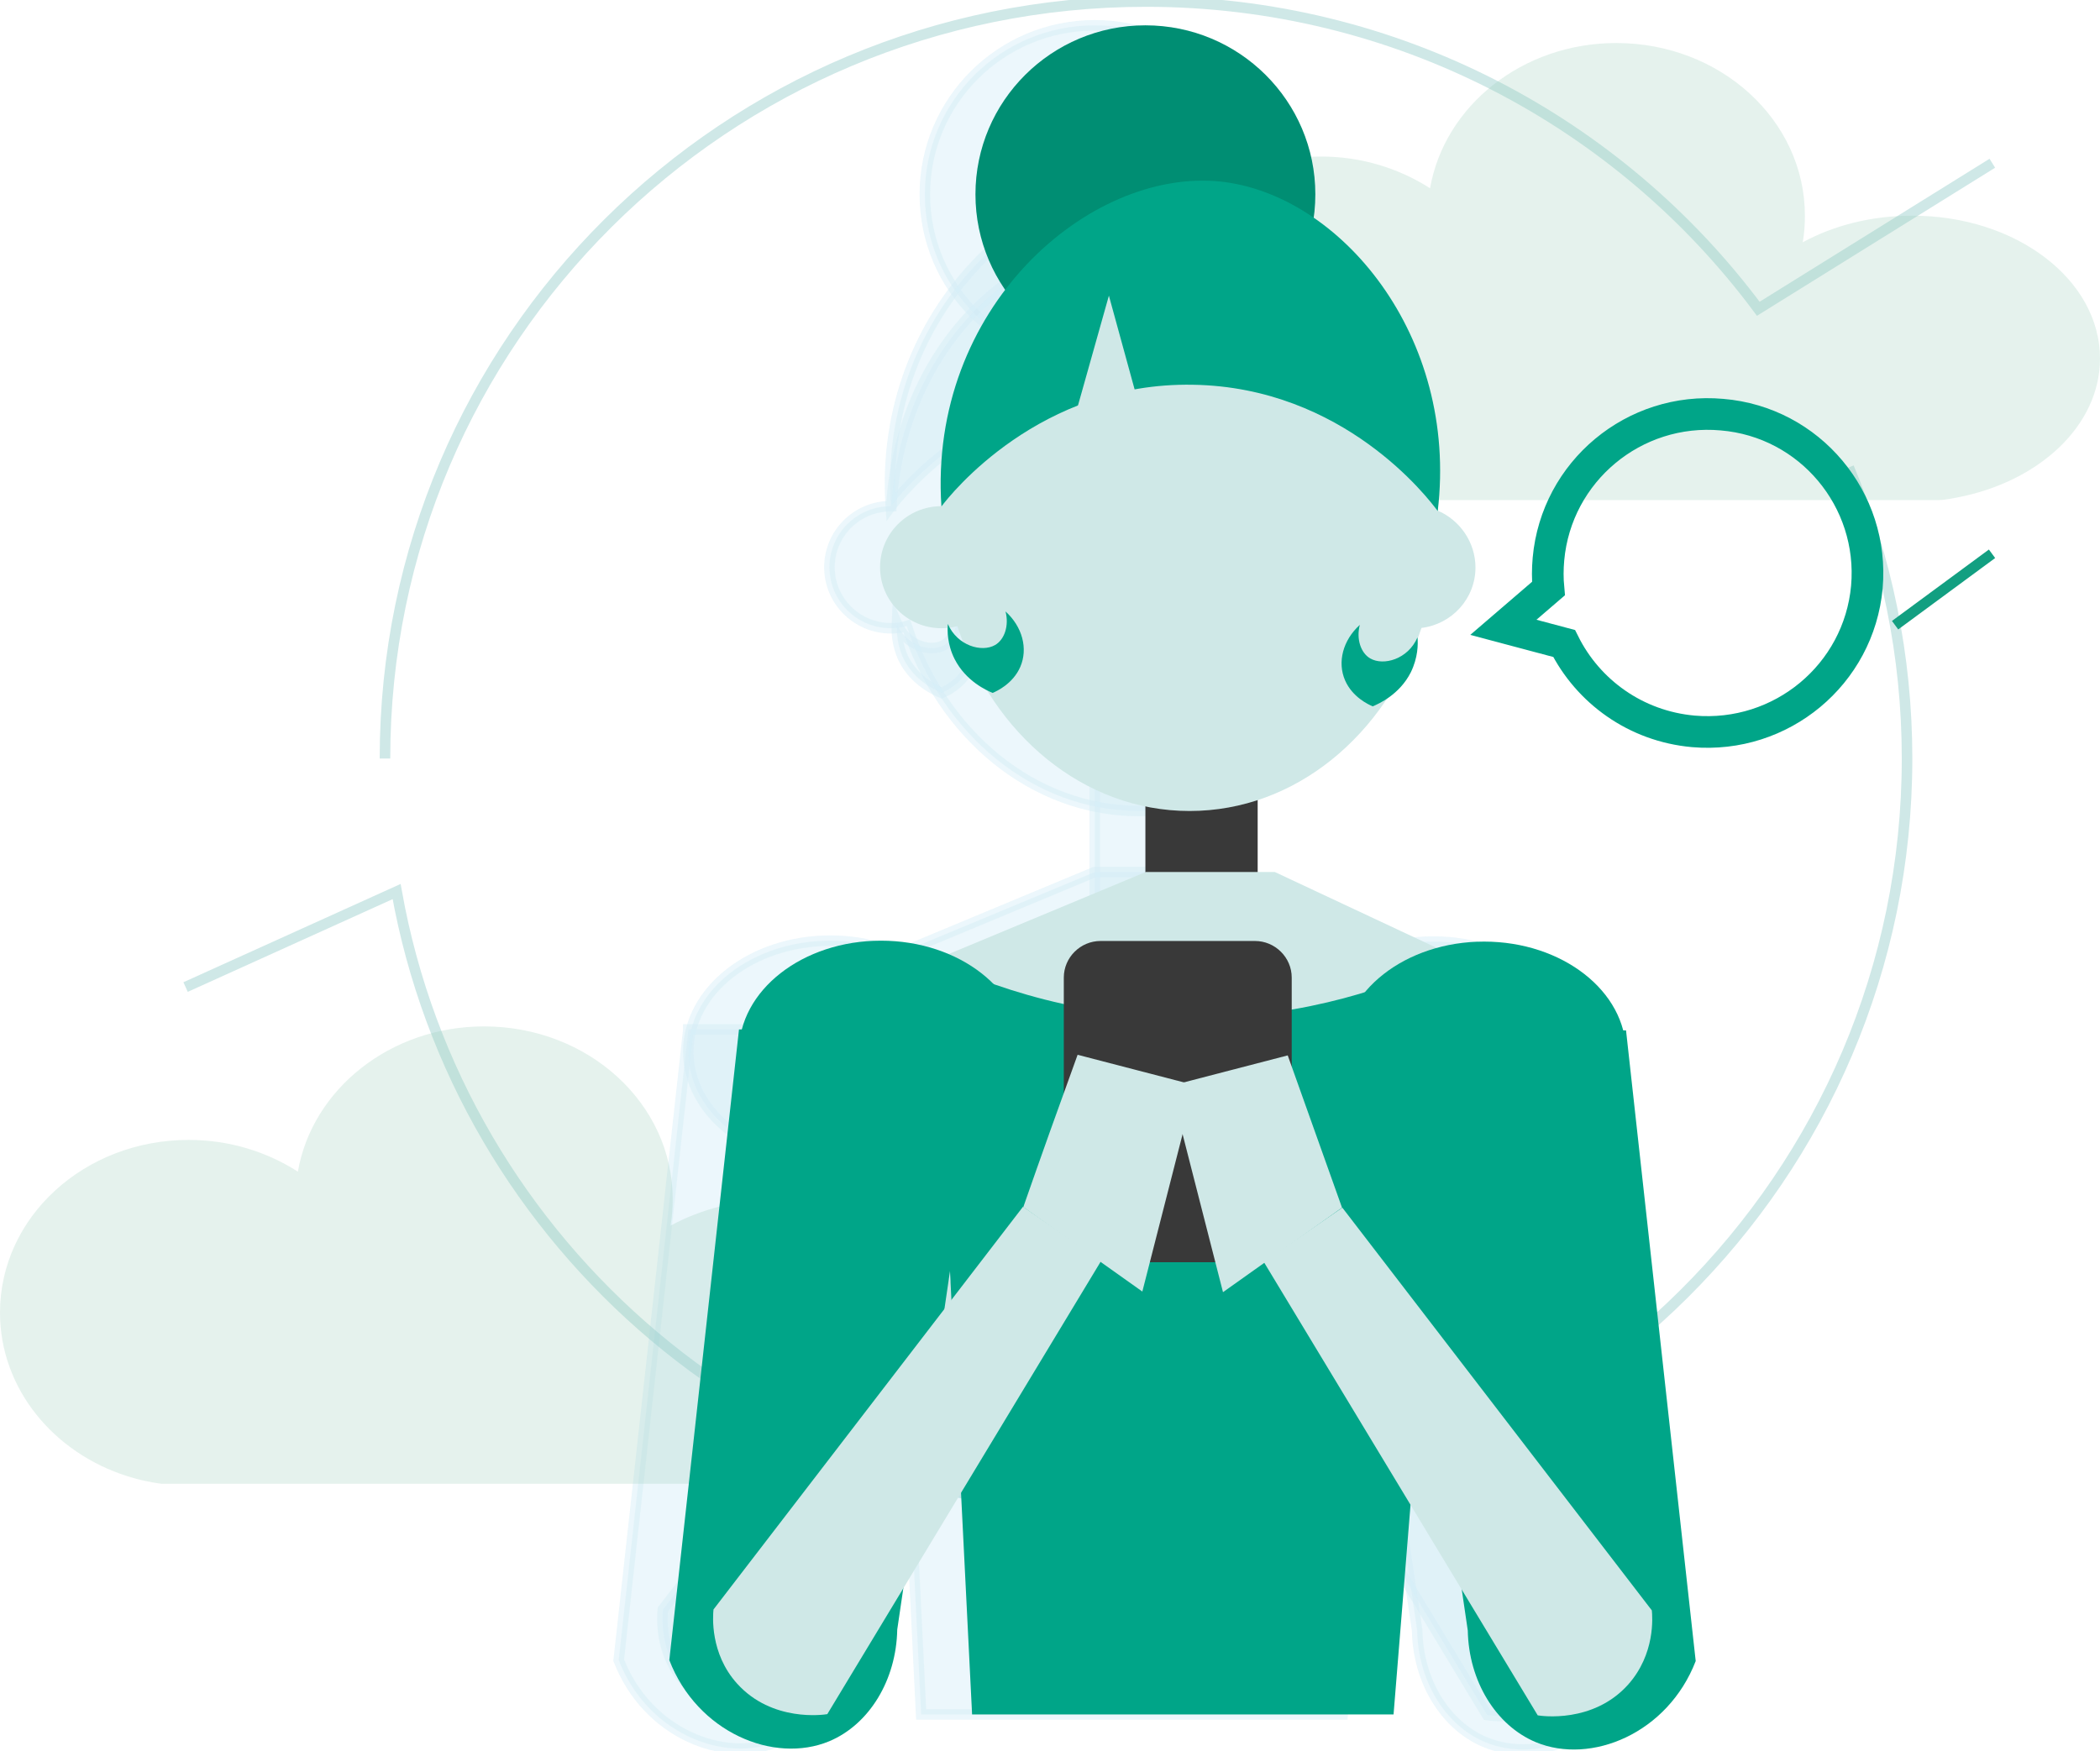 <svg width="199" height="166" viewBox="0 0 199 166" fill="none" xmlns="http://www.w3.org/2000/svg">
<g clip-path="url(#clip0)">
<path d="M175.193 44.305C178.74 52.808 180.716 62.12 180.716 71.895C180.716 111.515 148.422 143.645 108.599 143.645C73.077 143.645 43.573 118.109 37.585 84.504L17.586 93.556" stroke="#CFE8E7" stroke-miterlimit="10"/>
<path d="M36.48 71.895C36.48 32.275 68.775 0.145 108.598 0.145C132.376 0.145 153.479 11.597 166.618 29.267L188.797 15.472" stroke="#CFE8E7" stroke-miterlimit="10"/>
<path d="M179.583 59.257L188.768 52.489" stroke="#129F81" stroke-miterlimit="10"/>
<g opacity="0.43">
<path opacity="0.43" d="M114.382 71.75H103.743V93.556H114.382V71.75Z" fill="#97D5EB" stroke="#97D5EB" stroke-miterlimit="10"/>
<path opacity="0.43" d="M135.021 53.791C135.021 56.741 132.782 59.17 129.905 59.517C126.504 69.668 117.958 76.869 107.929 76.869C97.872 76.869 89.268 69.581 85.925 59.343C85.431 59.488 84.936 59.546 84.413 59.546C81.216 59.546 78.6 56.972 78.6 53.762C78.6 50.581 81.187 47.978 84.413 47.978H84.471C85.256 33.836 95.459 22.644 107.958 22.644C120.574 22.644 130.864 34.068 131.474 48.412C133.538 49.308 135.021 51.391 135.021 53.791Z" fill="#97D5EB" stroke="#97D5EB" stroke-miterlimit="10"/>
<path opacity="0.43" d="M103.744 34.444C112.638 34.444 119.848 27.27 119.848 18.422C119.848 9.573 112.638 2.4 103.744 2.4C94.85 2.4 87.64 9.573 87.64 18.422C87.64 27.27 94.85 34.444 103.744 34.444Z" fill="#97D5EB" stroke="#97D5EB" stroke-miterlimit="10"/>
<path opacity="0.43" d="M84.413 48.007C83.163 29.209 98.366 15.935 110.836 17.207C122.173 18.393 133.422 31.812 131.445 48.441C130.573 47.255 122.55 36.699 108.249 36.468C93.715 36.208 85.256 46.879 84.413 48.007Z" fill="#97D5EB" stroke="#97D5EB" stroke-miterlimit="10"/>
<path opacity="0.43" d="M83.745 90.982C90.401 88.206 97.058 85.429 103.743 82.653C107.813 82.653 111.912 82.653 115.981 82.653L133.073 90.664C132.085 91.936 123.452 102.781 108.423 102.839C93.482 102.897 84.762 92.283 83.745 90.982Z" fill="#97D5EB" stroke="#97D5EB" stroke-miterlimit="10"/>
<path opacity="0.43" d="M78.686 110.214C86.12 110.214 92.145 105.501 92.145 99.687C92.145 93.873 86.12 89.16 78.686 89.16C71.254 89.16 65.228 93.873 65.228 99.687C65.228 105.501 71.254 110.214 78.686 110.214Z" fill="#97D5EB" stroke="#97D5EB" stroke-miterlimit="10"/>
<path opacity="0.43" d="M83.745 90.982C88.425 93.209 98.017 96.968 110.487 96.448C120.748 96.014 128.597 92.862 133.044 90.664C131.097 114.609 129.178 138.555 127.23 162.501H87.291C86.128 138.671 84.936 114.812 83.745 90.982Z" fill="#97D5EB" stroke="#97D5EB" stroke-miterlimit="10"/>
<path opacity="0.43" d="M65.228 97.605L58.63 157.353C61.275 164.207 68.542 167.215 73.774 165.046C77.582 163.455 80.14 159.233 80.227 154.461C83.018 135.489 85.808 116.547 88.599 97.576H65.228V97.605Z" fill="#97D5EB" stroke="#97D5EB" stroke-miterlimit="10"/>
<path opacity="0.43" d="M114.121 119.641H99.499C97.581 119.641 96.011 118.08 96.011 116.171V92.659C96.011 90.751 97.581 89.189 99.499 89.189H114.121C116.039 89.189 117.609 90.751 117.609 92.659V116.171C117.609 118.08 116.039 119.641 114.121 119.641Z" fill="#97D5EB" stroke="#97D5EB" stroke-miterlimit="10"/>
<path opacity="0.43" d="M62.816 152.552L92.145 114.378L99.558 119.497L73.6 162.472C73.28 162.53 68.368 163.253 65.054 159.58C62.438 156.717 62.758 153.16 62.816 152.552Z" fill="#97D5EB" stroke="#97D5EB" stroke-miterlimit="10"/>
<path opacity="0.43" d="M97.291 99.976C101.011 100.93 104.703 101.914 108.424 102.868C106.767 109.375 105.081 115.911 103.424 122.418C99.674 119.757 95.895 117.068 92.145 114.407C93.861 109.577 95.576 104.777 97.291 99.976Z" fill="#97D5EB" stroke="#97D5EB" stroke-miterlimit="10"/>
<path opacity="0.43" d="M135.835 110.3C143.268 110.3 149.294 105.587 149.294 99.773C149.294 93.96 143.268 89.247 135.835 89.247C128.402 89.247 122.376 93.96 122.376 99.773C122.376 105.587 128.402 110.3 135.835 110.3Z" fill="#97D5EB" stroke="#97D5EB" stroke-miterlimit="10"/>
<path opacity="0.43" d="M149.293 97.691L155.892 157.44C153.246 164.294 145.979 167.301 140.747 165.132C136.939 163.542 134.381 159.32 134.294 154.548C131.503 135.576 128.713 116.634 125.922 97.662H149.293V97.691Z" fill="#97D5EB" stroke="#97D5EB" stroke-miterlimit="10"/>
<path opacity="0.43" d="M151.706 152.639L122.376 114.465L114.964 119.584L140.922 162.559C141.241 162.616 146.154 163.339 149.468 159.667C152.055 156.775 151.764 153.246 151.706 152.639Z" fill="#97D5EB" stroke="#97D5EB" stroke-miterlimit="10"/>
<path opacity="0.43" d="M117.231 100.034C113.51 100.988 109.819 101.971 106.098 102.926C107.755 109.433 109.441 115.969 111.098 122.476C114.848 119.815 118.626 117.125 122.376 114.465C120.661 109.664 118.946 104.863 117.231 100.034Z" fill="#97D5EB" stroke="#97D5EB" stroke-miterlimit="10"/>
<path opacity="0.43" d="M84.995 59.141C85.896 61.223 88.221 61.86 89.471 61.137C90.372 60.616 90.808 59.286 90.459 57.955C92.058 59.401 92.61 61.484 91.855 63.219C91.157 64.809 89.645 65.504 89.238 65.677C88.686 65.446 86.71 64.578 85.634 62.467C84.966 61.079 84.965 59.777 84.995 59.141Z" fill="#97D5EB" stroke="#97D5EB" stroke-miterlimit="10"/>
<path opacity="0.43" d="M129.527 60.414C128.626 62.496 126.3 63.132 125.05 62.409C124.149 61.889 123.713 60.558 124.062 59.228C122.463 60.674 121.911 62.756 122.667 64.491C123.364 66.082 124.876 66.776 125.283 66.949C125.835 66.718 127.812 65.85 128.887 63.739C129.556 62.322 129.556 61.05 129.527 60.414Z" fill="#97D5EB" stroke="#97D5EB" stroke-miterlimit="10"/>
<path opacity="0.43" d="M100.284 28.023L96.011 43.206L103.743 40.632L100.284 28.023Z" fill="#97D5EB" stroke="#97D5EB" stroke-miterlimit="10"/>
</g>
<path opacity="0.25" d="M199 33.981C199 40.343 193.215 45.693 185.396 47.168C184.989 47.255 184.582 47.313 184.175 47.371C183.914 47.4 183.681 47.4 183.419 47.4H122.783C122.696 47.4 122.638 47.4 122.551 47.4C121.475 47.255 120.4 47.024 119.411 46.706C112.348 44.508 107.29 38.406 107.29 31.204C107.29 22.153 115.284 14.836 125.167 14.836C129.033 14.836 132.579 15.964 135.515 17.844C136.881 10.035 144.265 4.078 153.159 4.078C163.043 4.078 171.036 11.394 171.036 20.446C171.036 21.285 170.978 22.124 170.833 22.962C173.769 21.372 177.315 20.446 181.181 20.446C191.006 20.417 199 26.491 199 33.981Z" fill="#98CFB8"/>
<path opacity="0.25" d="M91.739 127.218C91.739 133.581 85.954 138.931 78.135 140.406C77.728 140.493 77.321 140.55 76.914 140.608C76.653 140.637 76.42 140.637 76.158 140.637H15.522C15.435 140.637 15.377 140.637 15.29 140.637C14.214 140.493 13.139 140.261 12.15 139.943C5.087 137.745 0 131.614 0 124.413C0 115.361 7.994 108.045 17.877 108.045C21.743 108.045 25.289 109.172 28.225 111.052C29.591 103.244 36.975 97.286 45.869 97.286C55.753 97.286 63.746 104.603 63.746 113.655C63.746 114.494 63.688 115.332 63.543 116.171C66.479 114.58 70.025 113.655 73.891 113.655C83.745 113.655 91.739 119.728 91.739 127.218Z" fill="#98CFB8"/>
<path d="M119.179 71.75H108.54V93.556H119.179V71.75Z" fill="#393939"/>
<path d="M139.818 53.791C139.818 56.741 137.579 59.17 134.702 59.517C131.301 69.668 122.755 76.869 112.726 76.869C102.669 76.869 94.064 69.581 90.722 59.344C90.228 59.488 89.733 59.546 89.21 59.546C86.013 59.546 83.397 56.972 83.397 53.762C83.397 50.581 85.984 47.978 89.21 47.978H89.268C90.053 33.836 100.256 22.644 112.755 22.644C125.371 22.644 135.661 34.068 136.271 48.412C138.335 49.308 139.818 51.391 139.818 53.791Z" fill="#CFE8E7"/>
<path d="M108.54 34.444C117.434 34.444 124.644 27.27 124.644 18.422C124.644 9.573 117.434 2.4 108.54 2.4C99.646 2.4 92.436 9.573 92.436 18.422C92.436 27.27 99.646 34.444 108.54 34.444Z" fill="#008E73"/>
<path d="M89.21 48.007C87.96 29.209 103.163 15.935 115.633 17.207C126.969 18.393 138.219 31.812 136.242 48.441C135.37 47.255 127.347 36.699 113.046 36.468C98.512 36.208 90.053 46.879 89.21 48.007Z" fill="#00A588"/>
<path d="M88.57 90.982C95.227 88.206 101.883 85.429 108.569 82.653C112.639 82.653 116.737 82.653 120.807 82.653L137.899 90.664C136.911 91.936 128.277 102.781 113.249 102.839C98.279 102.897 89.588 92.283 88.57 90.982Z" fill="#CFE8E7"/>
<path d="M83.483 110.214C90.916 110.214 96.942 105.501 96.942 99.687C96.942 93.873 90.916 89.16 83.483 89.16C76.05 89.16 70.025 93.873 70.025 99.687C70.025 105.501 76.05 110.214 83.483 110.214Z" fill="#00A588"/>
<path d="M88.57 90.982C93.25 93.209 102.843 96.968 115.313 96.448C125.574 96.014 133.422 92.862 137.87 90.664C135.922 114.609 134.004 138.555 132.056 162.501H92.117C90.925 138.671 89.733 114.812 88.57 90.982Z" fill="#00A588"/>
<path d="M70.025 97.605L63.426 157.353C66.072 164.207 73.338 167.215 78.571 165.046C82.379 163.455 84.937 159.233 85.024 154.461C87.814 135.489 90.605 116.547 93.395 97.576H70.025V97.605Z" fill="#00A588"/>
<path d="M118.918 119.641H104.296C102.378 119.641 100.808 118.08 100.808 116.171V92.659C100.808 90.751 102.378 89.189 104.296 89.189H118.918C120.836 89.189 122.406 90.751 122.406 92.659V116.171C122.406 118.08 120.836 119.641 118.918 119.641Z" fill="#393939"/>
<path d="M67.612 152.552L96.942 114.378L104.354 119.497L78.397 162.472C78.077 162.53 73.164 163.253 69.851 159.58C67.264 156.717 67.554 153.16 67.612 152.552Z" fill="#CFE8E7"/>
<path d="M102.116 99.976C105.837 100.93 109.529 101.914 113.249 102.868C111.592 109.375 109.906 115.911 108.25 122.418C104.5 119.757 100.721 117.068 96.971 114.407C98.657 109.577 100.372 104.777 102.116 99.976Z" fill="#CFE8E7"/>
<path d="M140.631 110.3C148.064 110.3 154.09 105.587 154.09 99.773C154.09 93.96 148.064 89.247 140.631 89.247C133.198 89.247 127.173 93.96 127.173 99.773C127.173 105.587 133.198 110.3 140.631 110.3Z" fill="#00A588"/>
<path d="M154.089 97.691L160.688 157.44C158.043 164.294 150.776 167.301 145.543 165.132C141.736 163.542 139.178 159.32 139.09 154.548C136.3 135.576 133.509 116.634 130.719 97.662H154.089V97.691Z" fill="#00A588"/>
<path d="M156.531 152.639L127.202 114.465L119.76 119.613L145.718 162.587C146.038 162.645 150.95 163.368 154.264 159.695C156.88 156.775 156.589 153.246 156.531 152.639Z" fill="#CFE8E7"/>
<path d="M122.028 100.034C118.307 100.988 114.615 101.971 110.895 102.926C112.551 109.433 114.237 115.969 115.894 122.476C119.644 119.815 123.423 117.125 127.173 114.465C125.458 109.664 123.743 104.863 122.028 100.034Z" fill="#CFE8E7"/>
<path d="M89.82 59.141C90.722 61.223 93.047 61.86 94.297 61.137C95.198 60.616 95.634 59.286 95.285 57.955C96.884 59.401 97.436 61.484 96.68 63.219C95.983 64.809 94.471 65.504 94.064 65.677C93.512 65.446 91.535 64.578 90.46 62.467C89.762 61.079 89.762 59.777 89.82 59.141Z" fill="#00A588"/>
<path d="M134.324 60.414C133.422 62.496 131.097 63.132 129.847 62.409C128.946 61.889 128.51 60.558 128.859 59.228C127.26 60.674 126.708 62.756 127.463 64.491C128.161 66.082 129.673 66.776 130.08 66.95C130.632 66.718 132.609 65.851 133.684 63.739C134.382 62.322 134.382 61.05 134.324 60.414Z" fill="#00A588"/>
<path d="M105.081 28.023L100.808 43.206L108.54 40.632L105.081 28.023Z" fill="#CFE8E7"/>
<path d="M176.908 55.642C176.152 63.942 168.798 70.044 160.456 69.321C154.991 68.829 150.485 65.532 148.218 60.992L142.462 59.459L146.735 55.786C146.648 54.861 146.648 53.935 146.735 52.981C147.491 44.681 154.845 38.55 163.188 39.302C171.501 39.996 177.635 47.342 176.908 55.642Z" stroke="#00A588" stroke-width="3" stroke-miterlimit="10"/>
</g>
<defs>
<clipPath id="clip0">
<rect width="199" height="166" fill="white"/>
</clipPath>
</defs>
</svg>
